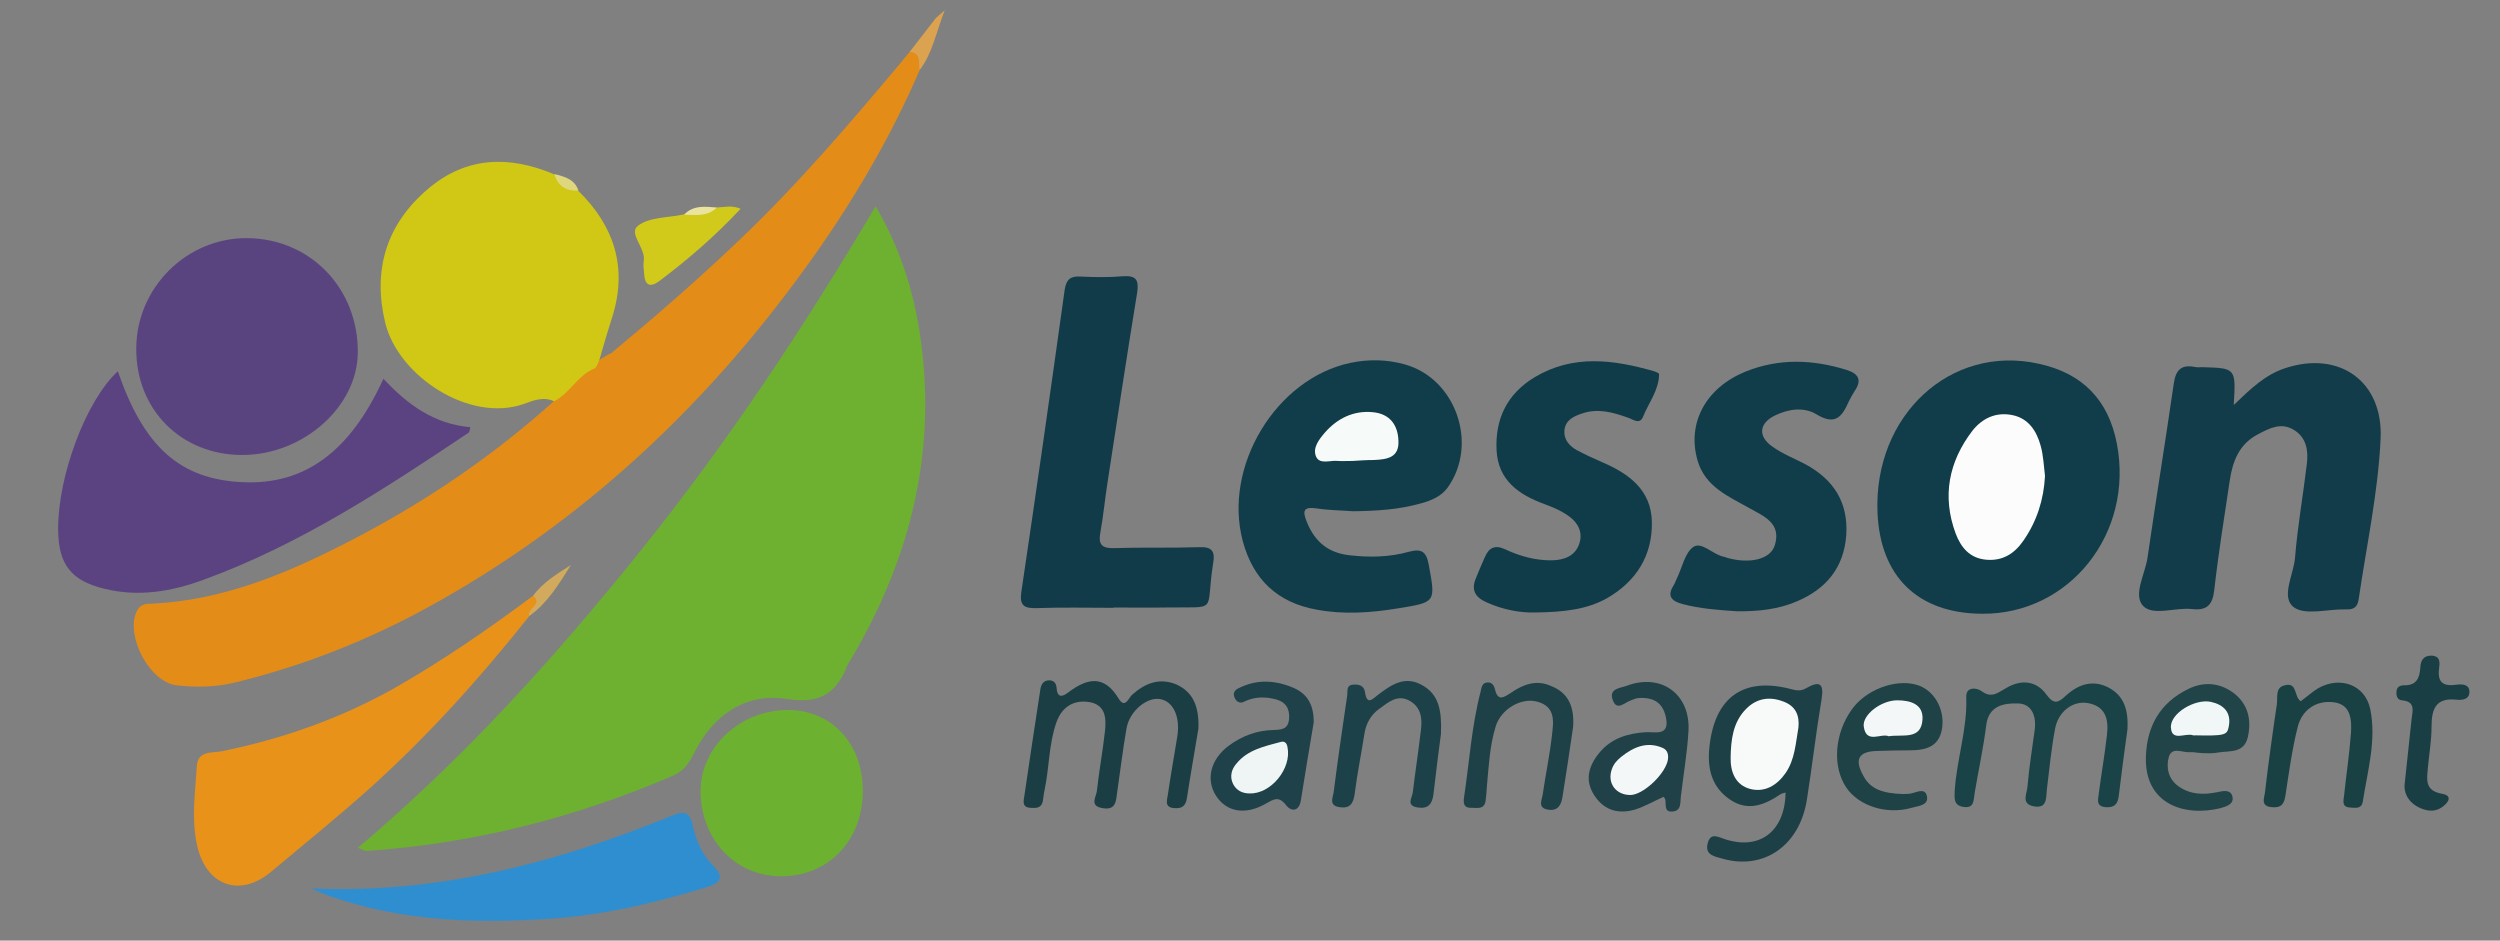<?xml version="1.0" encoding="utf-8"?>
<!-- Generator: Adobe Illustrator 26.1.0, SVG Export Plug-In . SVG Version: 6.00 Build 0)  -->
<svg version="1.1" id="Capa_1" xmlns="http://www.w3.org/2000/svg" xmlns:xlink="http://www.w3.org/1999/xlink" x="0px" y="0px"
	 viewBox="0 0 800 301" style="enable-background:new 0 0 800 301;" xml:space="preserve">
<rect x="0" y="0" width="800" height="301" fill="#808080" stroke="none"/>
<style type="text/css">
	.st0{display:none;fill:#FDFDFD;}
	.st1{fill:#6EB130;}
	.st2{fill:#E48C18;}
	.st3{fill:#D0C814;}
	.st4{fill:#5A4380;}
	.st5{fill:#103D49;}
	.st6{fill:#5A4480;}
	.st7{fill:#123C49;}
	.st8{fill:#113D4A;}
	.st9{fill:#123B49;}
	.st10{fill:#E99219;}
	.st11{fill:#103C49;}
	.st12{fill:#113C49;}
	.st13{fill:#6DB131;}
	.st14{fill:#2E8ED0;}
	.st15{fill:#1A3E43;}
	.st16{fill:#1A4347;}
	.st17{fill:#1C4046;}
	.st18{fill:#1F4149;}
	.st19{fill:#1F4147;}
	.st20{fill:#204448;}
	.st21{fill:#1E4246;}
	.st22{fill:#1C4148;}
	.st23{fill:#1E4147;}
	.st24{fill:#194144;}
	.st25{fill:#193E43;}
	.st26{fill:#D1CA1A;}
	.st27{fill:#DBA250;}
	.st28{fill:#D2AA5E;}
	.st29{fill:#DED77E;}
	.st30{fill:#EAE29F;}
	.st31{fill:#FBFCFB;}
	.st32{fill:#F6FAF9;}
	.st33{fill:#F8FAF9;}
	.st34{fill:#EFF5F5;}
	.st35{fill:#F3F7F7;}
	.st36{fill:#F1F6F7;}
	.st37{fill:#F3F7F8;}
</style>
<g>
	<path class="st0" d="M1077.9,170c0,219.5,0,439,0.1,658.5c0,4.9-1.1,6-6,6c-439-0.1-878.1-0.1-1317.1,0c-4.9,0-6-1.1-6-6
		c0.1-439,0.1-878.1,0-1317.1c0-4.9,1.1-6,6-6c439,0.1,878.1,0.1,1317.1,0c4.9,0,6,1.1,6,6C1077.9-269,1077.9-49.5,1077.9,170z"/>
	<path class="st1" d="M114.5,271.3c34.2-28.8,63.5-61.4,91-95.7c27.5-34.3,51.8-70.9,74.7-109.6c7.4,12.7,11.7,25.7,13.9,39.2
		c6.2,38.1-2.5,73.3-22,106.1c-0.2,0.4-0.6,0.7-0.7,1.1c-3.5,8.8-8.2,13-19.3,11.3c-13.5-2.2-24.1,5.1-30.2,17.7
		c-1.5,3-3.3,5.4-6.5,6.8c-31.4,13.5-64.1,21.8-98.2,24.1C116.5,272.2,116,271.8,114.5,271.3z"/>
	<path class="st2" d="M195.6,113c14-11.6,27.7-23.5,40.9-36.1c18.3-17.4,34.6-36.4,50.8-55.7c1.3-1.5,2.5-3.1,3.8-4.6
		c5.6-0.6,3.5,3.1,3.2,5.8c-9.1,21.1-20.6,40.8-33.9,59.6c-32.9,46.5-73.3,84.8-123.4,112.3c-19.5,10.7-40.1,18.8-61.8,24.1
		c-6.2,1.5-12.5,1.6-18.7,0.9c-8.6-1-16.4-15.7-12.8-23.6c0.8-1.8,2.2-2.5,4.1-2.5c24.1-0.9,45.7-10.4,66.5-21.3
		c22.7-11.9,43.8-26.3,62.9-43.5c2.9-4.9,7-8.6,11.8-11.6C191.3,115.7,193.3,114,195.6,113z"/>
	<path class="st3" d="M190.5,117.8c-5.6,2.1-8,8-13.2,10.6c-3.4-1.6-6.8-0.2-9.8,0.9c-17.3,6-40-8.9-44.2-25.9
		c-4.1-16.8,0.2-31.5,13.6-42.9c12.3-10.5,26.1-10.8,40.5-4.7c2.1,2.5,5.2,3.5,7.7,5.3c11.5,11.3,15.8,24.6,10.8,40.4
		c-1.1,3.4-2.1,6.8-3.1,10.2C192.2,113.7,191.8,115.9,190.5,117.8z"/>
	<path class="st4" d="M37.7,118.8c8.4,24.4,20,34.6,40,35.5c19.8,0.9,34.3-9.7,45-33.1c7.6,8.2,16.2,14.5,27.8,15.5
		c-0.2,0.8-0.2,1.6-0.6,1.8c-26.9,18-54,35.8-84.7,47c-10.3,3.8-20.9,5.6-31.8,2.9c-10.7-2.6-14.7-7.8-14.8-18.9
		C18.5,152.3,27.5,128.2,37.7,118.8z"/>
	<path class="st5" d="M634.3,196.4c-20.5-0.1-32.6-11.8-33.5-32.3c-1.3-31.1,23.3-54,51.6-47.7c13.9,3,22.3,11.5,25,25.6
		C682.9,170.6,662.3,196.6,634.3,196.4z"/>
	<path class="st6" d="M77.5,145.6c-19.5,0-34-14.5-33.9-34c0-19.5,16.1-35.5,35.4-35.4c20.3,0.1,35.7,16.1,35.5,36.7
		C114.3,130.3,96.9,145.6,77.5,145.6z"/>
	<path class="st7" d="M714.8,129.6c5.5-5.3,10.1-9.7,16.5-11.8c17.4-5.7,31.3,4.3,30.5,22.5c-0.8,17.3-4.5,34.2-7,51.3
		c-0.3,2.3-1.3,3.5-3.8,3.4c-0.2,0-0.4,0-0.6,0c-5.6-0.1-12.8,2-16.4-0.7c-4.2-3.2-0.1-10.3,0.4-15.7c0.8-10.1,2.6-20.1,3.8-30.2
		c0.5-4.2-0.1-8.3-4.1-10.8c-4.2-2.6-8-0.5-11.6,1.4c-6,3.1-8.1,8.7-9,14.9c-1.7,11.5-3.6,23-4.9,34.6c-0.5,4.8-2.1,7-7.2,6.4
		c-5.3-0.6-12.4,2.3-15.6-1c-3.3-3.5,0.6-10.1,1.4-15.4c2.7-18.6,5.7-37.1,8.4-55.7c0.6-4.3,2.3-6.2,6.6-5.4
		c0.8,0.2,1.7,0.1,2.6,0.1C715.5,117.8,715.5,117.8,714.8,129.6z"/>
	<path class="st8" d="M433,163.6c-3.9-0.3-7.8-0.3-11.6-0.9c-4.6-0.7-4.6,1-3.1,4.6c2.6,6.3,7,9.7,13.7,10.4
		c6.3,0.7,12.6,0.6,18.7-1.1c4-1.1,5.7-0.3,6.5,4.1c2.2,12.1,2.4,12-10,14c-8.6,1.4-17.2,2-25.8,0.4c-12.5-2.2-20.4-9.6-23.7-21.9
		c-6.4-23.9,10.6-52.1,34.5-57.1c5.8-1.2,11.6-1.1,17.3,0.5c16.4,4.5,23.7,25.6,13.7,39.5c-2.1,2.8-5.1,4-8.2,4.9
		C447.7,163.1,440.4,163.5,433,163.6z"/>
	<path class="st9" d="M356.4,194.5c-8.2,0-16.4-0.2-24.7,0.1c-3.8,0.1-5.5-0.7-4.9-5c4.8-32.3,9.4-64.6,13.9-96.9
		c0.5-3.3,1.9-4.4,5-4.2c4.5,0.2,9.1,0.3,13.6-0.1c4.2-0.3,5.2,1.1,4.6,5.2c-3.3,20.1-6.3,40.1-9.4,60.2c-0.9,5.6-1.4,11.2-2.4,16.7
		c-0.7,3.7,0.5,5,4.3,4.9c9.1-0.3,18.2,0,27.2-0.3c4.2-0.2,5.3,1.2,4.6,5.2c-2.6,16.2,2.2,13.8-15.1,14.1c-5.6,0.1-11.2,0-16.9,0
		C356.4,194.4,356.4,194.5,356.4,194.5z"/>
	<path class="st10" d="M169.4,197.1c-15.8,19.9-32.8,38.8-51.7,55.7c-10.1,9-20.6,17.5-31,26.2c-10.2,8.5-21,4.2-23.7-8.8
		c-1.8-8.5-0.5-16.8,0-25.1c0.3-5,5-4.1,8-4.7c19.5-4,38-10.5,55.4-20.3c15.4-8.8,29.9-18.8,44.1-29.4c2.6,0,2.5,1.5,1.6,3.1
		C171.4,194.9,170.4,196,169.4,197.1z"/>
	<path class="st11" d="M490.9,196c-3.8,0.1-9.7-0.7-15.3-3.3c-3.6-1.6-4.9-4-3.3-7.7c0.9-2.2,1.8-4.4,2.8-6.6
		c1.3-3.1,3.2-4.2,6.6-2.6c4.7,2.2,9.8,3.6,15,3.5c3.9-0.1,7.4-1.4,8.7-5.4c1.3-4.1-0.9-7.2-4.2-9.3c-2.1-1.4-4.6-2.4-7-3.3
		c-8.2-3-14.8-7.6-15.3-17.2c-0.5-10.1,3.4-18.1,12.2-23.4c12.4-7.4,25.3-5.6,38.2-1.9c0.6,0.2,1.6,0.6,1.6,0.9
		c0,5.1-3.3,9.1-5.1,13.6c-1.1,2.8-3.3,0.8-5,0.3c-4.8-1.7-9.5-3-14.5-1.3c-2.7,0.9-5.4,2.1-5.7,5.5c-0.2,2.9,1.6,4.9,3.9,6.2
		c2.6,1.4,5.4,2.7,8.2,3.9c8.6,3.7,15.7,8.9,15.9,19.1c0.2,10.8-5,19-14.3,24.4C507.9,195,500.6,195.9,490.9,196z"/>
	<path class="st12" d="M555.7,195.6c-5.8-0.4-11.6-0.8-17.3-2.3c-3.3-0.9-5.1-2.4-2.9-5.9c0.5-0.7,0.7-1.6,1.1-2.3
		c1.7-3.5,2.6-8.3,5.3-10.1c2.7-1.8,6.3,2.6,9.9,3.2c0.4,0.1,0.8,0.3,1.2,0.4c7.2,1.9,13.5,0.3,14.9-4c2.3-7.2-3.5-9.4-8.1-12
		c-6.8-3.8-14.2-6.9-16.6-15.3c-3.4-11.9,2.6-23.2,15.4-28.4c10.7-4.3,21.5-3.9,32.4-0.5c3.7,1.2,4.9,3.2,2.5,6.7
		c-0.7,1.1-1.3,2.2-1.9,3.4c-2.1,4.7-4.2,7.8-10.3,4.1c-3.9-2.4-8.9-1.8-13.2,0.3c-5.1,2.4-5.7,6.6-1.1,9.9
		c3.3,2.4,7.2,3.9,10.8,5.8c9,4.9,13.7,12.2,13,22.7c-0.8,10.4-6.4,17.1-15.7,21.1C569.1,195,562.5,195.7,555.7,195.6z"/>
	<path class="st13" d="M276.1,253.3c-0.1,16-11.4,27.4-26.7,27.1c-14.4-0.3-25.2-12-25.2-27.3c0-14.2,12.9-26.1,28.3-25.9
		C266.4,227.4,276.2,238.2,276.1,253.3z"/>
	<path class="st14" d="M99.5,284.3c40.4,1.8,78.3-8.1,115.3-23.2c3.6-1.5,5.9-1.8,6.9,3.1c1,4.6,2.9,9.2,6.3,12.6
		c4.1,4.1,2.5,5.8-2.2,7.2c-16.4,5-33,8.9-50,10c-23.8,1.6-47.5,0.8-70.4-7.3C103.4,286,101.5,285.1,99.5,284.3z"/>
	<path class="st15" d="M383.5,233.1c-1.1,6.7-2.5,14.5-3.7,22.4c-0.4,2.4-1.6,3.3-4,3.1c-3.2-0.2-2.4-2.4-2.1-4.2
		c0.9-6.2,2-12.4,3-18.5c1.1-6.4-1.2-11.5-5.5-12.2c-4.2-0.7-9.7,3.8-10.7,9.3c-1.2,6.8-2,13.7-3,20.5c-0.4,2.7-0.3,5.9-4.7,5.1
		c-4.3-0.7-2-3.6-1.8-5.5c0.7-6.4,1.9-12.8,2.6-19.2c0.4-3.9,0.3-8.2-4.8-9.2c-5.1-0.9-8.9,1.4-10.7,6.3c-2.5,7-2.3,14.5-3.8,21.6
		c-0.3,1.3-0.4,2.6-0.6,3.8c-0.5,2.3-2.2,2.2-4,2.1c-2.3-0.1-2.3-1.6-2-3.2c1.7-11.5,3.4-23,5.2-34.6c0.2-1.5,0.9-3,2.8-3
		c1.6,0,2.3,1,2.4,2.4c0.2,3.2,1.8,3,3.7,1.5c6.1-4.6,11.5-5.8,16.2,2c2,3.3,3.2-0.3,4.2-1.2c4.2-3.8,8.8-5.6,14.2-3.4
		C381.9,221.5,383.7,226.2,383.5,233.1z"/>
	<path class="st16" d="M680.8,233.3c-0.9,6.4-1.9,13.9-2.8,21.4c-0.3,2.6-1.4,3.8-4.2,3.6c-3.2-0.3-2.4-2.5-2.2-4.3
		c0.8-6.2,1.9-12.4,2.6-18.6c0.6-4.8-0.1-9.3-6-10.4c-4.9-0.9-9.6,2.7-10.6,8.3c-1.2,6.4-1.8,12.8-2.6,19.3
		c-0.3,2.7,0.2,6.3-4.3,5.4c-4.1-0.8-2-4.2-1.9-6.4c0.5-6,1.5-12,2.3-18c0.6-4.4-0.9-8.5-5.5-8.5c-4.2-0.1-9.2,0.6-10,6.9
		c-0.9,7.3-2.5,14.5-3.7,21.7c-0.4,2.3,0,5.1-3.7,4.5c-3-0.5-2.8-2.7-2.7-5c0.6-10.1,4.1-19.9,3.7-30.2c-0.1-3.4,3.4-2.9,4.8-1.9
		c3.4,2.6,5.5,0.4,8.1-1c4.8-2.8,9.6-2.2,12.7,2.1c2.6,3.6,4,2.5,6.4,0.3c4-3.6,8.6-5.1,13.7-2.4C679.6,222.7,681.1,227,680.8,233.3
		z"/>
	<path class="st17" d="M571.4,253.6c-0.6,0.2-1.3,0.3-1.7,0.6c-5.1,3.4-10.4,5.6-16.2,1.6c-5.8-4-7.2-9.9-6.5-16.6
		c1.6-16,10.8-22.7,26.1-18.7c1.8,0.5,3.3,0.7,4.9-0.3c4.4-2.5,5.7-1.4,4.9,3.6c-1.8,10.7-3,21.4-4.7,32.1
		c-2.3,14.7-13.8,22.6-26.9,18.9c-2.3-0.7-5.7-1-4.9-4.7c0.9-4.1,3.6-2.1,6.1-1.4C563.4,272,571.2,265.8,571.4,253.6z"/>
	<path class="st18" d="M420.4,231.1c-1.4,8.3-2.8,16.6-4.1,24.9c-0.6,3.8-3.1,3.8-4.8,1.6c-2.4-3.1-4.1-1.7-6.5-0.4
		c-6.5,3.7-12.5,2.7-15.9-2.6c-3.3-5.2-1.7-11.6,4-15.9c4.3-3.2,9.1-5,14.4-5.1c2.6-0.1,4.7-0.2,5-3.5c0.3-3.3-1.1-5.5-4.2-6.3
		c-3.4-0.9-6.8-0.9-10.1,0.7c-1.3,0.7-2.5,0.2-3.1-1.2c-0.7-1.5,0-2.5,1.3-3.1c5.8-2.9,11.6-2.6,17.5-0.1
		C418.8,222.2,420.4,226.1,420.4,231.1z"/>
	<path class="st19" d="M532.3,255c-3.1,1.4-5.9,3-8.9,4c-5.2,1.6-9.9,0.5-13.1-4.3c-3.3-4.9-2-9.5,1.4-13.7c3.8-4.7,9-6.3,14.9-6.7
		c2.8-0.2,7.8,1.5,6.5-4.7c-1-5-4.3-6.6-9-6.2c-0.8,0.1-1.6,0.5-2.4,0.8c-2,0.7-4.4,3.5-5.7-0.4c-1.1-3.5,2.5-3.6,4.4-4.3
		c11.2-4.3,20.7,2.7,19.9,14.6c-0.4,6.9-1.6,13.7-2.4,20.6c-0.3,2,0.3,4.8-2.8,5C531.7,259.9,533.9,256,532.3,255z"/>
	<path class="st20" d="M704.8,241c-1.9-0.1-3-0.4-4.1-0.3c-2.3,0.2-5.7-1.9-6.7,1.6c-0.9,3.4-0.1,7,3.1,9.3c3.8,2.7,8,2.8,12.4,1.9
		c1.9-0.4,4.4-1,4.9,1.5c0.5,2.4-2.1,3.1-3.8,3.6c-11.8,2.9-24.6-1.4-23.9-16.8c0.4-9.7,4.7-17,13.5-21.3c4.8-2.4,9.8-2.1,14.2,1
		c4.9,3.5,6.2,8.7,4.9,14.4c-1.2,5.2-5.8,4.3-9.5,4.9C707.9,241.2,705.9,241,704.8,241z"/>
	<path class="st21" d="M609.1,254.1c0.6,0,1.3-0.1,1.9-0.1c2-0.2,4.9-2.2,5.6,0.7c0.7,3.1-2.9,3.2-4.9,3.8c-8,2.3-16.9-0.6-20.9-6.5
		c-4.5-6.7-3.8-17.2,1.8-25c4.4-6.2,13.7-9.8,20.6-7.9c5.5,1.5,9.1,7.5,8.3,13.7c-0.8,6.1-5.1,7.3-10.4,7.3c-3.4,0-6.9,0.1-10.3,0.2
		c-6.1,0.1-7.5,2.7-4.5,8C598.4,252.3,602.1,253.9,609.1,254.1z"/>
	<path class="st22" d="M461.1,234.9c-0.7,5.2-1.6,12.3-2.4,19.3c-0.4,3.1-1.7,4.7-5,4.2c-3.9-0.6-1.8-3.1-1.6-4.9
		c0.8-6.6,1.8-13.2,2.6-19.9c0.5-3.8,0-7.5-3.9-9.5c-3.8-1.9-6.6,0.7-9.4,2.7c-2.7,1.9-4.3,4.7-4.8,8.1c-1,6.4-2.3,12.7-3.1,19.1
		c-0.4,3.1-1.5,4.8-4.8,4.3c-3.7-0.5-2.1-3.2-1.9-5c1.3-10.3,2.8-20.5,4.3-30.7c0.2-1.3-0.4-3.3,1.8-3.5c1.8-0.2,3.6,0.2,3.9,2.4
		c0.6,4.3,2.4,2.2,4.1,0.9c4.2-3.2,8.5-6.3,14.1-3.2C460.5,222.2,461.4,227.4,461.1,234.9z"/>
	<path class="st23" d="M503.4,232.6c-1.1,7.5-2.2,14.9-3.4,22.4c-0.4,2.6-1.5,4.6-4.6,4.1c-3.6-0.6-1.9-3.2-1.7-5.1
		c0.9-6.2,2.2-12.3,2.9-18.5c0.5-4.4,1.4-9.4-4.8-11c-5.1-1.3-11.5,2.4-13.2,8c-1.9,6.2-2.2,12.7-2.8,19.2c-0.1,1.5-0.2,3-0.4,4.5
		c-0.4,2.9-2.6,2.3-4.5,2.3c-2.5,0.1-2.7-1.4-2.4-3.4c1.7-11.3,2.4-22.7,5.3-33.8c0.3-1.3,0.4-2.7,2-2.9c1.6-0.2,2.3,0.9,2.6,2.2
		c0.9,4,2.9,2.5,5.1,1.1c3.9-2.7,8.1-4.3,12.8-2.2C502.2,221.8,503.8,226.6,503.4,232.6z"/>
	<path class="st24" d="M736.2,224.4c2.1-1.5,3.7-3,5.5-4.1c7.1-4.1,15.2-1.2,16.8,6.7c2,10-0.9,19.7-2.4,29.5
		c-0.4,2.5-2.5,2-4.1,1.9c-2.7-0.1-2.1-2.2-1.9-3.8c0.7-6.6,1.7-13.3,2.2-19.9c0.3-4.4,0-9.4-5.7-10c-5.4-0.6-9.9,2.4-11.3,7.8
		c-1.8,7.1-2.8,14.4-3.9,21.7c-0.4,2.9-1.2,4.4-4.4,4.1c-3.8-0.3-2.4-3-2.2-4.8c1.1-9.4,2.4-18.8,3.8-28.2c0.3-2.2-0.6-5.3,2.5-6
		C735.2,218.2,734,222.8,736.2,224.4z"/>
	<path class="st25" d="M769.5,250.8c0.9-8.1,1.5-14.3,2.2-20.6c0.3-2.7,1.4-5.7-3.1-6.1c-1.5-0.1-1.9-1.6-1.7-3
		c0.1-1.3,1.2-1.8,2.3-1.8c4,0.1,5.1-2.2,5.3-5.7c0.1-2.1,0.9-3.8,3.5-3.8c3.1,0.1,2.7,2.4,2.5,4.2c-0.6,4.6,1.6,5.7,5.6,5.1
		c1.7-0.2,3.9-0.2,4.1,2c0.2,2.8-2.4,3-4.1,2.8c-6.6-0.7-8,2.9-8,8.5c0,4.5-0.8,9-1.2,13.5c-0.3,3.6-1,7.1,4.5,8.1
		c3.7,0.6,2,3-0.1,4.4c-2.4,1.6-5,1.1-7.4-0.1C770,256.3,769.2,252.9,769.5,250.8z"/>
	<path class="st26" d="M229.4,66.4c2.3-0.1,4.7-0.8,7.6,0.4c-8,8.6-16.6,16-25.7,22.9c-3.1,2.4-5,1.9-5.2-2.3
		c-0.1-1.3-0.3-2.6-0.1-3.9c0.7-4.2-5.1-8.8-1.8-11.3c3.7-2.8,9.7-2.5,14.7-3.6C222.2,67.2,226,67.8,229.4,66.4z"/>
	<path class="st27" d="M294.3,22.4c-0.5-2.2,0.7-5.4-3.2-5.8c2.7-3.5,5.5-7.1,8.2-10.6c0.5-0.6,1.1-1,3-2.7
		C299.4,10.9,298.3,17.2,294.3,22.4z"/>
	<path class="st28" d="M169.4,197.1c-0.9-2.4,4.5-3.7,1.2-6.5c3.2-4.3,7.7-7,12.1-9.8C178.9,186.8,175.3,192.9,169.4,197.1z"/>
	<path class="st29" d="M185.1,61c-3.9,0.2-6.6-1.4-7.7-5.3C180.6,56.5,183.9,57.3,185.1,61z"/>
	<path class="st30" d="M229.4,66.4c-3,3-6.8,2.4-10.5,2.3C221.8,65.6,225.6,66.1,229.4,66.4z"/>
	<path class="st31" d="M654.4,152.3c-0.4,7.6-2.6,14.5-6.9,20.7c-2.9,4.2-6.7,6.6-12,6.1c-5.2-0.5-8-3.9-9.7-8.4
		c-4.4-11.9-2.2-23,5.4-32.9c3.1-3.9,7.4-6,12.6-5c5.3,1,7.9,5.1,9.2,9.8C653.9,145.8,654,149.1,654.4,152.3z"/>
	<path class="st32" d="M432.9,147.5c-2.3,0-3.6,0.1-4.8,0c-2.4-0.3-5.9,1.3-7-1.5c-1.1-2.7,1-5.4,2.8-7.5c4-4.6,9.2-7.2,15.4-6.6
		c5.3,0.5,8,3.9,8.2,9.1c0.3,5.5-3.7,6-7.8,6.2C437.1,147.2,434.5,147.4,432.9,147.5z"/>
	<path class="st33" d="M575.5,232.8c-0.9,5-1.1,10.3-4.2,14.7c-2.7,3.8-6.5,6.1-11.1,5c-4.8-1.2-6.5-5.4-6.4-10.1
		c0.1-5.6,0.7-11.3,5-15.6c3.4-3.4,7.5-4,11.9-2.3C574.5,225.9,575.9,228.8,575.5,232.8z"/>
	<path class="st34" d="M399.9,253.9c-2.3,0-4.2-0.9-5.3-3c-1.2-2.4-0.5-4.8,1.1-6.6c3.6-4.4,9-5.5,14.2-6.9c1.2-0.3,1.9,0.4,2.1,1.7
		C413.4,245.9,406.7,254.1,399.9,253.9z"/>
	<path class="st35" d="M521.7,254.4c-4.7,0-7.5-3.9-5.9-8.3c0.6-1.7,1.7-2.9,3.1-4c3.9-3.1,8.2-4.9,13.1-2.8
		c1.7,0.7,2.1,2.4,1.6,4.4C532.3,248.3,525.6,254.4,521.7,254.4z"/>
	<path class="st36" d="M702,235.3c0.6,0,0.2,0.1-0.2,0c-2.4-0.9-6.8,2.1-7.1-2.4c-0.4-4.6,7.7-9.4,12.8-8.3c4.1,0.9,6.6,3.4,5.7,7.9
		C712.7,235.3,711.9,235.5,702,235.3z"/>
	<path class="st37" d="M604.4,235.6c-2.5-1.1-7.2,2.6-8-3.1c-0.5-3.8,5.6-8.4,10.7-8.4c4.2,0,8.4,1.2,8.1,6.1
		C614.8,236.9,608.9,234.9,604.4,235.6z"/>
</g>
</svg>
